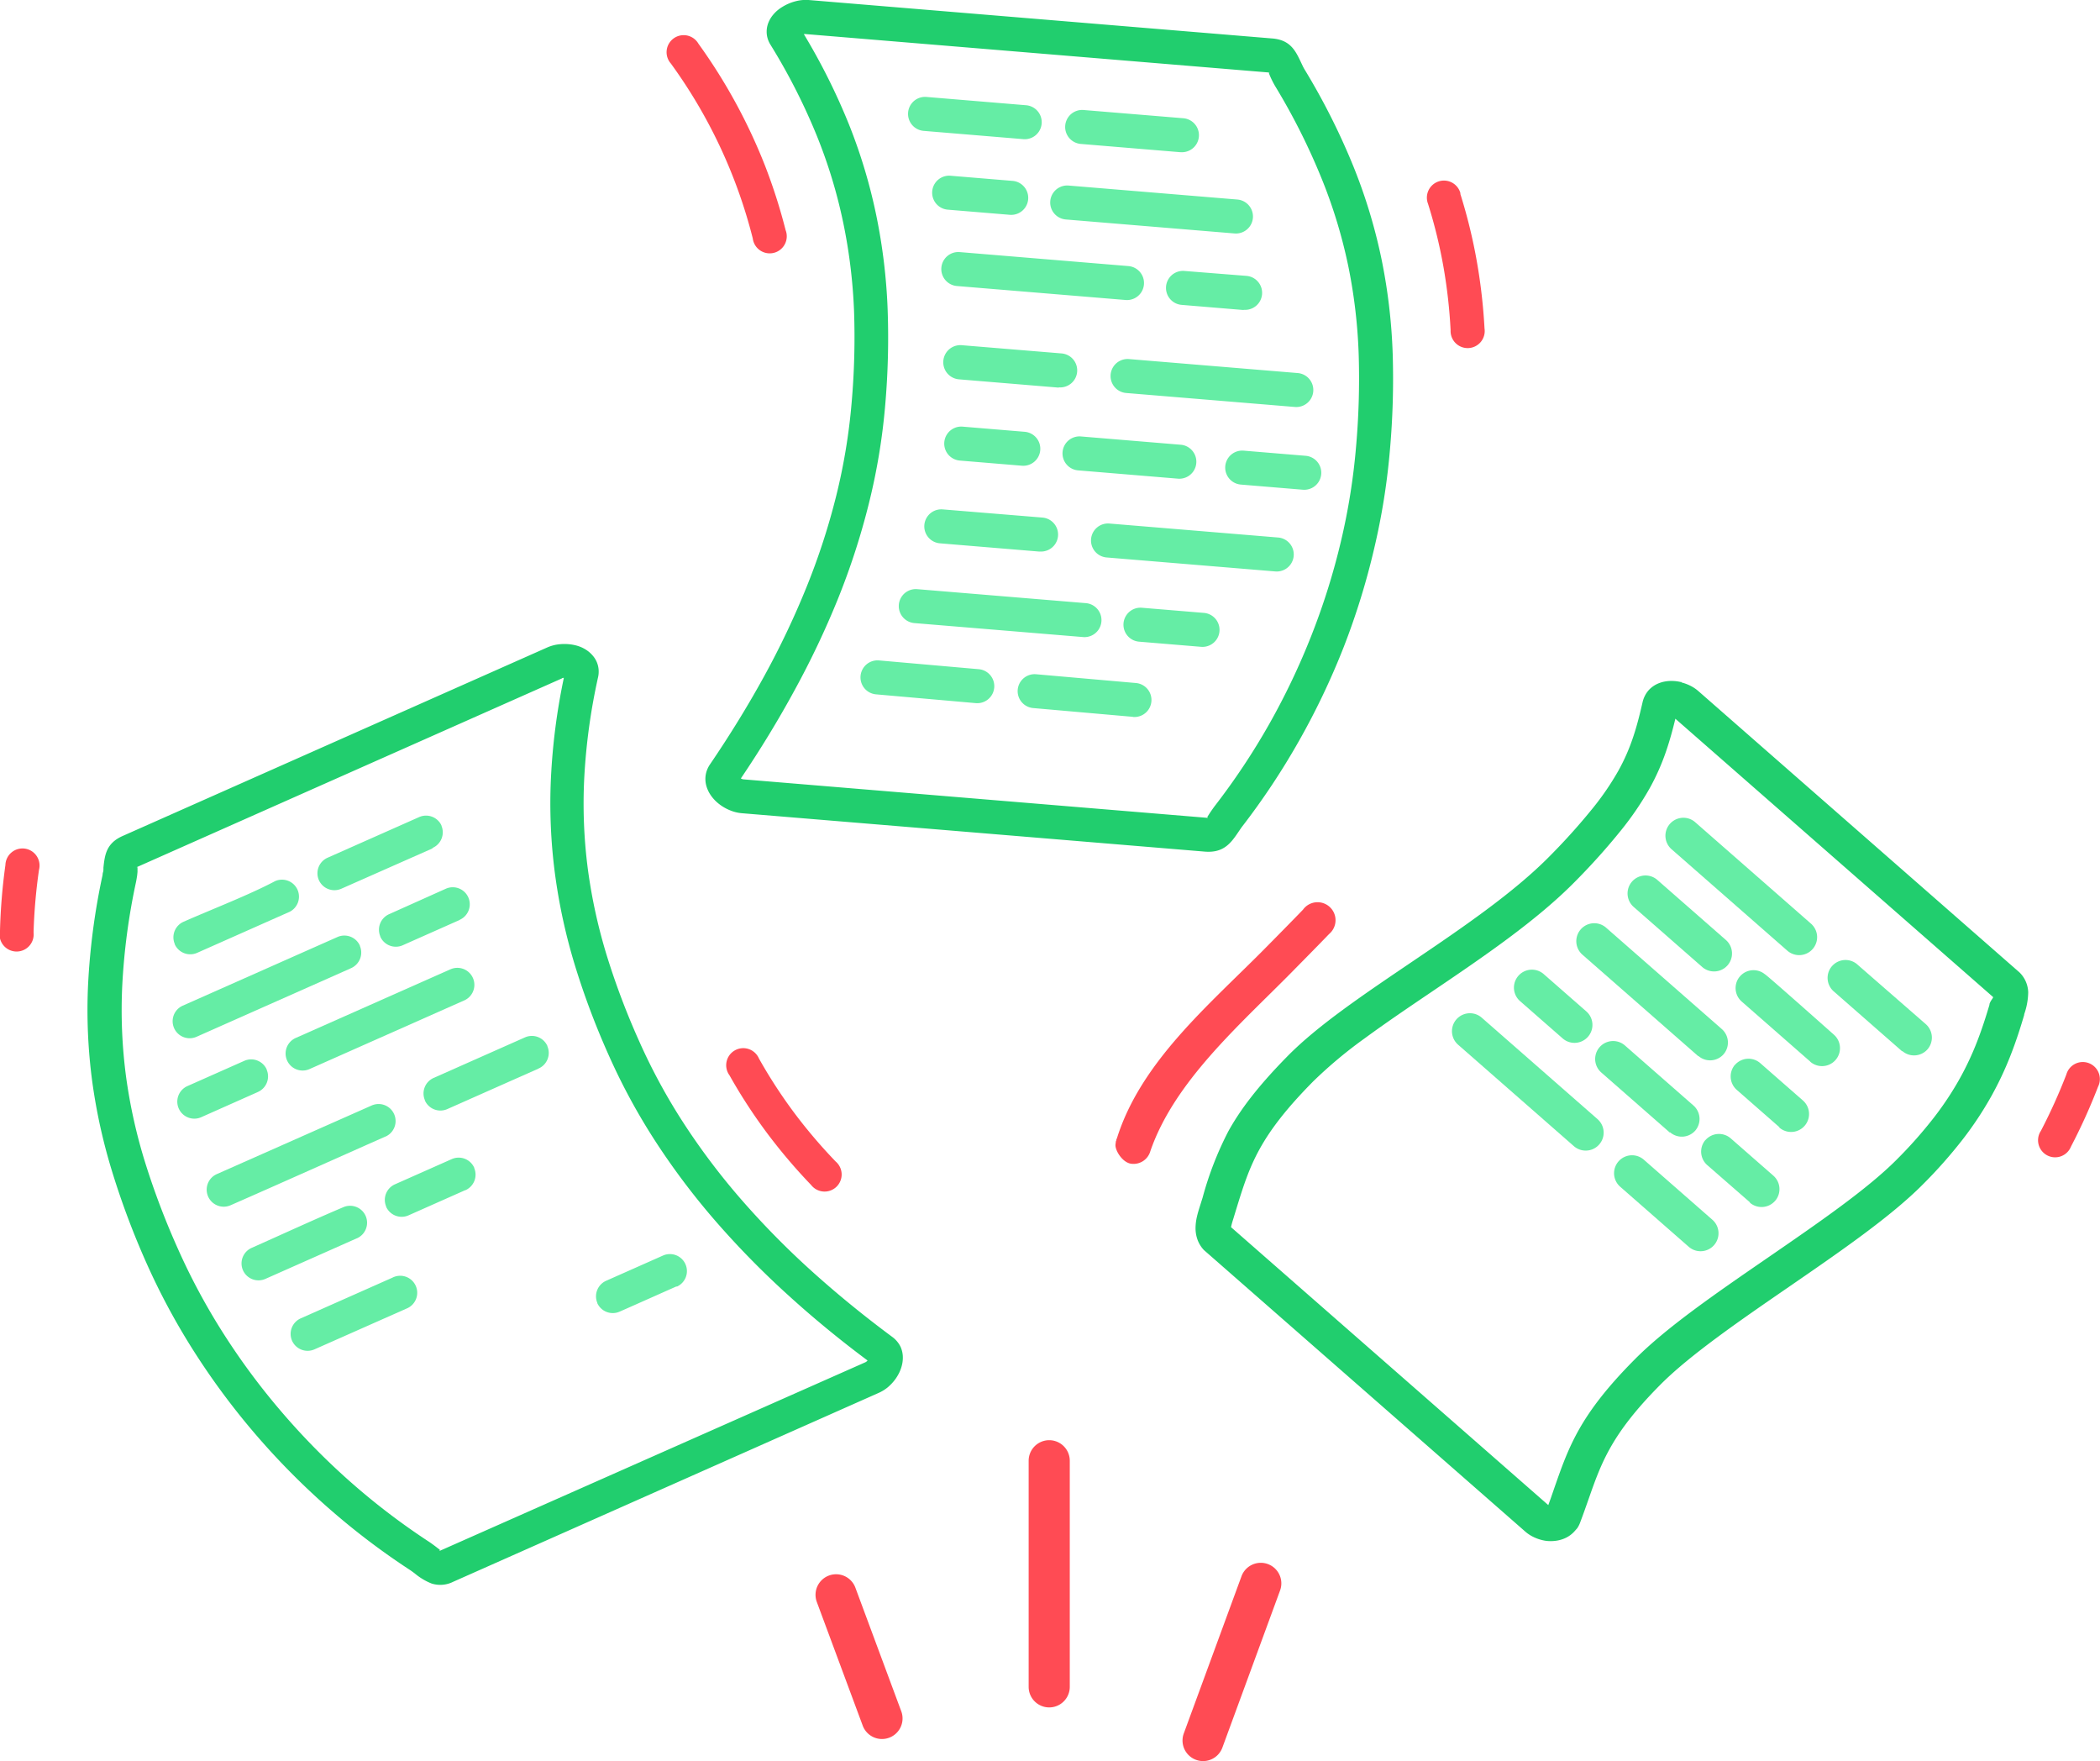 <svg xmlns="http://www.w3.org/2000/svg" viewBox="0 0 387.6 324.97"><defs><style>.cls-1{fill:#21ce6e;}.cls-1,.cls-2,.cls-3{fill-rule:evenodd;}.cls-2{fill:#ff4b54;}.cls-3{fill:#65eda5;}</style></defs><title>Ресурс 8</title><g id="Слой_2" data-name="Слой 2"><g id="_1" data-name="1"><path class="cls-1" d="M309.23,132.61c-.51,2.11-1.05,4.09-1.73,6.06a42.06,42.06,0,0,1-3,6.76,56.54,56.54,0,0,1-5.23,7.7,122,122,0,0,1-8.37,9.36c-7.22,7.39-17.28,14.19-26.9,20.7h0c-4.2,2.84-8.3,5.62-12.05,8.37a82.59,82.59,0,0,0-9.58,8c-10,10.12-11.69,15.46-14.16,23.46l-.56,1.84c-.11.36-.23.73-.31,1.05a5,5,0,0,0-.12.55l58.55,51.28.47-1.29.69-2c2.64-7.55,4.71-13.43,14.73-23.53,5.92-6,15.32-12.43,24.72-18.9l0,0c9.11-6.27,18.23-12.54,23.66-18a81.74,81.74,0,0,0,6.92-7.81,57.75,57.75,0,0,0,4.74-7.15,54.85,54.85,0,0,0,3.2-6.81c.88-2.25,1.61-4.52,2.3-6.84l0-.12c.21-.71.74-1.13.66-1.31l-58.67-51.38ZM149.23,0l85.61,7.1c3.27.27,4.24,2.19,5.26,4.35h0l.37.78c.09.19.19.37.26.49a125.37,125.37,0,0,1,9.12,18.11,99.6,99.6,0,0,1,5.2,17.29,104.55,104.55,0,0,1,2,17.14,148.35,148.35,0,0,1-.5,17.67,125,125,0,0,1-2.93,18.35A133.57,133.57,0,0,1,248,119.43a136,136,0,0,1-8.22,17.25,133.65,133.65,0,0,1-10.49,15.82c-.2.26-.42.59-.63.9l0,0c-1.43,2.12-2.74,4-6.19,3.76l-85.61-7.1a7.2,7.2,0,0,1-1.89-.44,8.59,8.59,0,0,1-1.82-.94,7.86,7.86,0,0,1-1.12-.92,7,7,0,0,1-.89-1.08,5.74,5.74,0,0,1-.76-1.63,4.81,4.81,0,0,1-.17-1.69,4.62,4.62,0,0,1,.26-1.19,5,5,0,0,1,.57-1.11c3.66-5.38,7-10.8,10-16.27a154.6,154.6,0,0,0,7.87-16.57,126,126,0,0,0,5.45-16.79,109.42,109.42,0,0,0,2.83-17.16,138.19,138.19,0,0,0,.44-16.93,99.27,99.27,0,0,0-2-16.27,93.38,93.38,0,0,0-4.93-16.17,112.75,112.75,0,0,0-8.5-16.66,4.69,4.69,0,0,1-.57-1.34,4.42,4.42,0,0,1-.11-1.43,4.55,4.55,0,0,1,.35-1.4,5.41,5.41,0,0,1,.79-1.3,6.52,6.52,0,0,1,.81-.83,7.39,7.39,0,0,1,1-.71,8.81,8.81,0,0,1,2.38-1A7.44,7.44,0,0,1,149.23,0Zm85.09,13.35c.15,0-.13,0-.11.12s.1.31.18.51h0l.12.27a17.08,17.08,0,0,0,.88,1.7A119.25,119.25,0,0,1,244,33.11a93.39,93.39,0,0,1,4.91,16.27,97.89,97.89,0,0,1,1.87,16.18,143.36,143.36,0,0,1-.49,16.87,118.94,118.94,0,0,1-2.79,17.46,127.05,127.05,0,0,1-5.4,17.25,130.07,130.07,0,0,1-7.83,16.46,127,127,0,0,1-10,15.06c-.33.43-.61.85-.89,1.25h0l-.52.81c-.07.11.18.21,0,.2l-85.61-7.1a1.12,1.12,0,0,1-.32-.08l-.19-.09q5.41-8,9.9-16.25a160.52,160.52,0,0,0,8-16.84,132.79,132.79,0,0,0,5.74-17.69,115.19,115.19,0,0,0,3-18.07,143.42,143.42,0,0,0,.45-17.76,105.78,105.78,0,0,0-2.08-17.23,99.51,99.51,0,0,0-5-16.71,117.18,117.18,0,0,0-8.39-16.81l.07,0a1.08,1.08,0,0,1,.3,0l85.61,7.1ZM22.63,154.27c-3,1.33-3.29,3.46-3.54,5.84h0l0,.16c0,.22,0,.45-.08.7s-.06.41-.09.55a125.38,125.38,0,0,0-2.66,20.1,99.63,99.63,0,0,0,.77,18,104.49,104.49,0,0,0,3.75,16.85A148.22,148.22,0,0,0,27,233a125.06,125.06,0,0,0,8.8,16.37,133.56,133.56,0,0,0,11.32,15.26,136.1,136.1,0,0,0,13.43,13.59,133.57,133.57,0,0,0,15.11,11.49c.29.19.59.42.89.64h0a11.26,11.26,0,0,0,3.1,1.86,5.31,5.31,0,0,0,4-.32l78.52-34.85a7.19,7.19,0,0,0,1.64-1,8.55,8.55,0,0,0,1.41-1.49,7.92,7.92,0,0,0,.75-1.24,6.94,6.94,0,0,0,.48-1.31,5.74,5.74,0,0,0,.18-1.79,4.79,4.79,0,0,0-.4-1.65,4.63,4.63,0,0,0-.64-1,5,5,0,0,0-.91-.86q-7.84-5.81-14.8-12.08a154.62,154.62,0,0,1-12.88-13.06,126,126,0,0,1-10.67-14.07,109.39,109.39,0,0,1-8.32-15.27,137.94,137.94,0,0,1-6-15.84,99.23,99.23,0,0,1-3.51-16,93.33,93.33,0,0,1-.66-16.9,112.74,112.74,0,0,1,2.55-18.53,4.71,4.71,0,0,0,.09-1.46,4.46,4.46,0,0,0-.36-1.38,4.55,4.55,0,0,0-.79-1.21,5.42,5.42,0,0,0-1.17-1,6.56,6.56,0,0,0-1-.52,7.41,7.41,0,0,0-1.15-.35,8.83,8.83,0,0,0-2.57-.16,7.43,7.43,0,0,0-2.37.58L22.63,154.27Zm81.07-29.11a1.06,1.06,0,0,1,.29-.07h.08a117.11,117.11,0,0,0-2.39,18.63,99.52,99.52,0,0,0,.74,17.44,105.73,105.73,0,0,0,3.7,17,143.39,143.39,0,0,0,6.26,16.62,115.12,115.12,0,0,0,8.76,16.09,132.66,132.66,0,0,0,11.24,14.82,160.49,160.49,0,0,0,13.06,13.28q6.91,6.29,14.69,12.09l-.15.15a1.17,1.17,0,0,1-.27.18L81.17,286.18c-.15.07.08-.12,0-.2l-.76-.59h0c-.39-.29-.79-.59-1.24-.89a126.94,126.94,0,0,1-14.38-10.95,130.09,130.09,0,0,1-12.81-13,127.06,127.06,0,0,1-10.77-14.52,119.06,119.06,0,0,1-8.37-15.58,143.24,143.24,0,0,1-6-15.77,97.91,97.91,0,0,1-3.56-15.9,93.43,93.43,0,0,1-.71-17,119.32,119.32,0,0,1,2.53-19c.08-.37.13-.71.18-1s.07-.59.1-.87l0-.29h0c0-.21,0-.39,0-.53s-.28,0-.14-.07l78.52-34.85Zm206.67.78a8.11,8.11,0,0,1,1.6.59,6.92,6.92,0,0,1,1.5,1l59.29,51.93,0,0a5.38,5.38,0,0,1,1.59,3.65,12.74,12.74,0,0,1-.74,4.05l0,.12c-.73,2.49-1.53,4.95-2.51,7.45a61.24,61.24,0,0,1-3.56,7.56,64.19,64.19,0,0,1-5.22,7.89,88.19,88.19,0,0,1-7.52,8.49c-5.92,5.93-15.25,12.35-24.59,18.78h0c-9.17,6.31-18.34,12.62-23.79,18.11-9,9.07-10.85,14.34-13.22,21.1l0,0c-.46,1.3-.93,2.66-1.56,4.32a5.25,5.25,0,0,1-.4.83l-.13.2,0,0-.45.51a5.19,5.19,0,0,1-1.61,1.24,6,6,0,0,1-2,.58,7,7,0,0,1-1.69,0,7.87,7.87,0,0,1-2.86-1,6.7,6.7,0,0,1-1-.73l-59.3-51.94,0,0a5.62,5.62,0,0,1-1.13-1.79,6.32,6.32,0,0,1-.4-2.54,9.55,9.55,0,0,1,.26-1.86c.13-.58.3-1.13.47-1.68l.57-1.81a61.25,61.25,0,0,1,4.73-12.2c2.21-4,5.46-8.33,11-13.95s13.93-11.27,22.61-17.15l0,0c9.33-6.31,19.09-12.92,25.87-19.85a116.13,116.13,0,0,0,7.81-8.71,50.65,50.65,0,0,0,4.74-6.95,36.1,36.1,0,0,0,2.69-6.13c.63-1.86,1.13-3.78,1.61-5.86h0l.15-.64a5,5,0,0,1,.41-1.13,4.72,4.72,0,0,1,.66-1,4.89,4.89,0,0,1,1.38-1.09,5.73,5.73,0,0,1,1.73-.58,6.82,6.82,0,0,1,1.4-.09,7.7,7.7,0,0,1,1.44.19l.16,0Z"/><path class="cls-2" d="M382.24,211.59a108.21,108.21,0,0,0,5-11.05,3.15,3.15,0,1,0-5.85-2.26,102.1,102.1,0,0,1-4.7,10.4l-.14.23a3.15,3.15,0,1,0,5.69,2.68Z"/><path class="cls-2" d="M157.86,292.93l8.47,22.81a3.79,3.79,0,1,1-7.08,2.74l-8.47-22.81a3.79,3.79,0,0,1,7.08-2.74Z"/><path class="cls-2" d="M236.26,293.51l-10.65,29a3.79,3.79,0,0,1-7.11-2.65l10.65-29a3.79,3.79,0,1,1,7.11,2.65Z"/><path class="cls-2" d="M197.45,269.56v41.72a3.79,3.79,0,1,1-7.59,0V269.56a3.79,3.79,0,0,1,7.59,0Z"/><path class="cls-2" d="M134.62,198.39a98.67,98.67,0,0,0,7.09,10.88,103.14,103.14,0,0,0,8,9.4,3.15,3.15,0,1,0,4.52-4.34,96.12,96.12,0,0,1-7.52-8.82,92.37,92.37,0,0,1-6.63-10.18,3.15,3.15,0,1,0-5.46,3.07Z"/><path class="cls-2" d="M240.51,167.84h0a3.32,3.32,0,1,1,5.26,4.05h0l0,0a3.38,3.38,0,0,1-.46.47c-2.32,2.41-4.74,4.85-7.15,7.3h0c-9.49,9.6-21.44,20-25.84,32.77h0a3.22,3.22,0,0,1-3.43,2.33c-1.7-.13-3.13-2.53-3-3.57s.07-.49.14-.72h0l0-.12a3.23,3.23,0,0,1,.13-.32c4.45-14.16,17.09-24.66,27.31-35l0,0c2.39-2.42,4.78-4.84,7.07-7.21Z"/><path class="cls-2" d="M0,171.71a108.26,108.26,0,0,1,1-12.09,3.15,3.15,0,1,1,6.2.88,102,102,0,0,0-1,11.37q0,.13,0,.27A3.15,3.15,0,1,1,0,171.71Z"/><path class="cls-2" d="M269.52,35.73a98.68,98.68,0,0,1,3.08,12.62A103.17,103.17,0,0,1,274,60.61a3.15,3.15,0,1,1-6.26.32,96.21,96.21,0,0,0-1.29-11.52,92.28,92.28,0,0,0-2.88-11.81,3.15,3.15,0,1,1,6-1.88Z"/><path class="cls-2" d="M145,42.46a103.09,103.09,0,0,0-3.75-11.76A102.63,102.63,0,0,0,128.91,8.06a3.15,3.15,0,1,0-5.09,3.66A93.85,93.85,0,0,1,138.94,44,3.15,3.15,0,1,0,145,42.46Z"/><path class="cls-3" d="M84.83,169.77l-10.56,4.69a3.14,3.14,0,0,1-4.08-1.62l0-.06a3.14,3.14,0,0,1,1.62-4.08L82.29,164a3.14,3.14,0,1,1,2.55,5.74Z"/><path class="cls-3" d="M124.87,237.38c-3.5,1.55-7,3.12-10.5,4.66a3.14,3.14,0,0,1-4.12-1.55l0,0v-.06a3.14,3.14,0,0,1,1.62-4.08l10.5-4.66a3.14,3.14,0,1,1,2.55,5.74Z"/><path class="cls-3" d="M65.88,228.5c-5.63,2.5-11.26,5-16.9,7.5a3.14,3.14,0,0,1-4.13-1.58v0a3.14,3.14,0,0,1,1.59-4.14c5.62-2.5,11.27-5.11,16.92-7.51a3.14,3.14,0,0,1,4.12,1.59h0a3.14,3.14,0,0,1-1.58,4.14Z"/><path class="cls-3" d="M85.86,219.63l-10.45,4.64a3.14,3.14,0,0,1-4.14-1.58l0-.06h0a3.14,3.14,0,0,1,1.62-4.08l10.5-4.66a3.14,3.14,0,0,1,4.14,1.6l0,.06a3.14,3.14,0,0,1-1.62,4.08l-.06,0Z"/><path class="cls-3" d="M47.58,201.52l-10.44,4.64a3.14,3.14,0,1,1-2.55-5.74l10.5-4.66a3.14,3.14,0,0,1,4.14,1.6l0,.06a3.14,3.14,0,0,1-1.62,4.08l-.06,0Z"/><path class="cls-3" d="M85.68,184.61,57.13,197.28a3.14,3.14,0,1,1-2.55-5.74l28.56-12.67a3.14,3.14,0,1,1,2.55,5.74Z"/><path class="cls-3" d="M79.85,156.55,63,164a3.14,3.14,0,0,1-4.14-1.58h0a3.14,3.14,0,0,1,1.6-4.14l16.9-7.5a3.14,3.14,0,0,1,4.12,1.54l0,0v.06a3.14,3.14,0,0,1-1.62,4.08l-.06,0Z"/><path class="cls-3" d="M53.29,168.33l-16.9,7.5a3.14,3.14,0,0,1-4.14-1.59l0-.06h0a3.14,3.14,0,0,1,1.62-4.08c5.22-2.31,12-4.9,16.9-7.5a3.14,3.14,0,0,1,4.14,1.58h0a3.14,3.14,0,0,1-1.58,4.14Z"/><path class="cls-3" d="M99.4,197.19l-16.9,7.5a3.14,3.14,0,0,1-4.08-1.62l0-.06A3.14,3.14,0,0,1,80,198.93l16.9-7.5a3.14,3.14,0,0,1,4.14,1.6l0,.06a3.14,3.14,0,0,1-1.62,4.08l-.06,0Z"/><path class="cls-3" d="M71.14,209.73c-9.52,4.22-19,8.48-28.56,12.67A3.14,3.14,0,0,1,40,216.67L68.6,204a3.14,3.14,0,1,1,2.55,5.74Z"/><path class="cls-3" d="M75,241.49,58.05,249a3.14,3.14,0,0,1-4.14-1.58h0a3.14,3.14,0,0,1,1.6-4.14l16.9-7.5A3.14,3.14,0,1,1,75,241.49Z"/><path class="cls-3" d="M64.78,178.67l-28.5,12.65a3.14,3.14,0,1,1-2.55-5.74l28.56-12.67a3.14,3.14,0,0,1,4.14,1.6l0,.06a3.14,3.14,0,0,1-1.62,4.08l-.06,0Z"/><path class="cls-3" d="M221.69,119.36a3.14,3.14,0,0,0,.52-6.26l-11.45-.95a3.14,3.14,0,0,0-.52,6.26l11.45.95Z"/><path class="cls-3" d="M199.9,117.56a3.14,3.14,0,0,0,.52-6.26l-31.13-2.58a3.14,3.14,0,0,0-.52,6.26l31.14,2.58Z"/><path class="cls-3" d="M209.11,132.3a3.14,3.14,0,0,0,.55-6.26l-18.43-1.62a3.14,3.14,0,0,0-3.39,2.85h0a3.14,3.14,0,0,0,2.85,3.39l18.41,1.62Z"/><path class="cls-3" d="M180.1,129.75a3.14,3.14,0,0,0,.55-6.26l-18.41-1.62a3.14,3.14,0,0,0-.55,6.26l18.41,1.62Z"/><path class="cls-3" d="M240.47,90.37a3.14,3.14,0,0,0,.52-6.26l-11.45-.95a3.14,3.14,0,0,0-.52,6.26l11.45.95Z"/><path class="cls-3" d="M235.39,105.45a3.14,3.14,0,0,0,.52-6.26l-31.14-2.58a3.14,3.14,0,0,0-.52,6.26l31.14,2.58Z"/><path class="cls-3" d="M186.38,39.64a3.14,3.14,0,0,0,.52-6.26l-11.45-.95a3.14,3.14,0,1,0-.52,6.26l11.45.95Z"/><path class="cls-3" d="M217.41,88.33a3.14,3.14,0,0,0,.52-6.26l-18.42-1.53a3.14,3.14,0,0,0-3.39,2.87h0A3.14,3.14,0,0,0,199,86.8l18.42,1.53Z"/><path class="cls-3" d="M188.6,85.94A3.14,3.14,0,0,0,192,83.07h0a3.14,3.14,0,0,0-2.87-3.39l-11.45-.95a3.14,3.14,0,1,0-.52,6.26l11.45.95Z"/><path class="cls-3" d="M229.55,57.17a3.14,3.14,0,0,0,.52-6.26L218.61,50a3.14,3.14,0,1,0-.52,6.26l11.45.95Z"/><path class="cls-3" d="M207.75,55.36a3.14,3.14,0,0,0,.52-6.26l-31.13-2.58a3.14,3.14,0,1,0-.52,6.26l31.14,2.58Z"/><path class="cls-3" d="M188.87,25.68a3.14,3.14,0,1,0,.52-6.26L171,17.89a3.14,3.14,0,0,0-.52,6.26l18.42,1.53Z"/><path class="cls-3" d="M217.89,28.08a3.14,3.14,0,0,0,.52-6.26L200,20.3a3.14,3.14,0,0,0-.52,6.26l18.42,1.53Z"/><path class="cls-3" d="M195.42,71.48a3.14,3.14,0,0,0,3.39-2.87h0a3.14,3.14,0,0,0-2.87-3.39L177.52,63.7A3.14,3.14,0,0,0,177,70l18.42,1.53Z"/><path class="cls-3" d="M239,75.1a3.14,3.14,0,0,0,.52-6.26l-31.14-2.58a3.14,3.14,0,0,0-.52,6.26L239,75.1Z"/><path class="cls-3" d="M191.89,101.77a3.14,3.14,0,0,0,.52-6.26L174,94a3.14,3.14,0,0,0-.52,6.26l18.42,1.53Z"/><path class="cls-3" d="M227.86,43.08a3.14,3.14,0,0,0,.52-6.26l-31.14-2.58a3.14,3.14,0,1,0-.52,6.26l31.13,2.58Z"/><path class="cls-3" d="M323,221.88,315.11,215a3.31,3.31,0,0,1-.4-4.56l0,0,.09-.08a3.31,3.31,0,0,1,4.65-.29l7.86,6.88a3.31,3.31,0,0,1,.4,4.56l-.09.1a3.31,3.31,0,0,1-4.66.31Z"/><path class="cls-3" d="M308.21,209l-12.65-11.08a3.31,3.31,0,0,1,4.35-5L312.56,204a3.31,3.31,0,0,1,.34,4.63l0,0a3.31,3.31,0,0,1-4.66.31Z"/><path class="cls-3" d="M288.43,191.63l-7.86-6.88a3.31,3.31,0,0,1,4.35-5l7.86,6.88a3.31,3.31,0,0,1-4.35,5Z"/><path class="cls-3" d="M328.42,208l-7.86-6.88a3.31,3.31,0,0,1-.4-4.56l0,0,.09-.08a3.31,3.31,0,0,1,4.65-.29l7.86,6.88a3.31,3.31,0,0,1-4.35,5Z"/><path class="cls-3" d="M313.44,194.89l-21.36-18.71a3.31,3.31,0,0,1,4.35-5l21.37,18.72a3.31,3.31,0,0,1,.31,4.66l0,0a3.31,3.31,0,0,1-4.65.29l0,0Z"/><path class="cls-3" d="M334.12,195.9l-12.65-11.08a3.31,3.31,0,0,1-.4-4.56l.09-.1a3.31,3.31,0,0,1,4.56-.4c.35.13,11.43,10,12.75,11.16a3.31,3.31,0,0,1-4.35,5Z"/><path class="cls-3" d="M314.19,178.45l-12.65-11.08a3.31,3.31,0,0,1,4.35-5l12.65,11.08a3.31,3.31,0,0,1-4.35,5Z"/><path class="cls-3" d="M311.7,230.08,299.05,219a3.31,3.31,0,0,1,4.35-5l12.65,11.08a3.31,3.31,0,0,1-4.35,5Z"/><path class="cls-3" d="M290.5,211.51l-21.37-18.72a3.31,3.31,0,0,1,4.35-5l21.37,18.72a3.31,3.31,0,0,1-4.35,5Z"/><path class="cls-3" d="M351.08,194l-12.63-11.06a3.31,3.31,0,0,1-.4-4.56l.09-.1a3.31,3.31,0,0,1,4.56-.4h0L355.46,189a3.31,3.31,0,0,1,.29,4.65l0,0a3.31,3.31,0,0,1-4.65.29l0,0Z"/><path class="cls-3" d="M329.9,175.44l-21.37-18.72a3.31,3.31,0,0,1,4.35-5l21.37,18.72a3.31,3.31,0,0,1-4.35,5Z"/></g></g></svg>